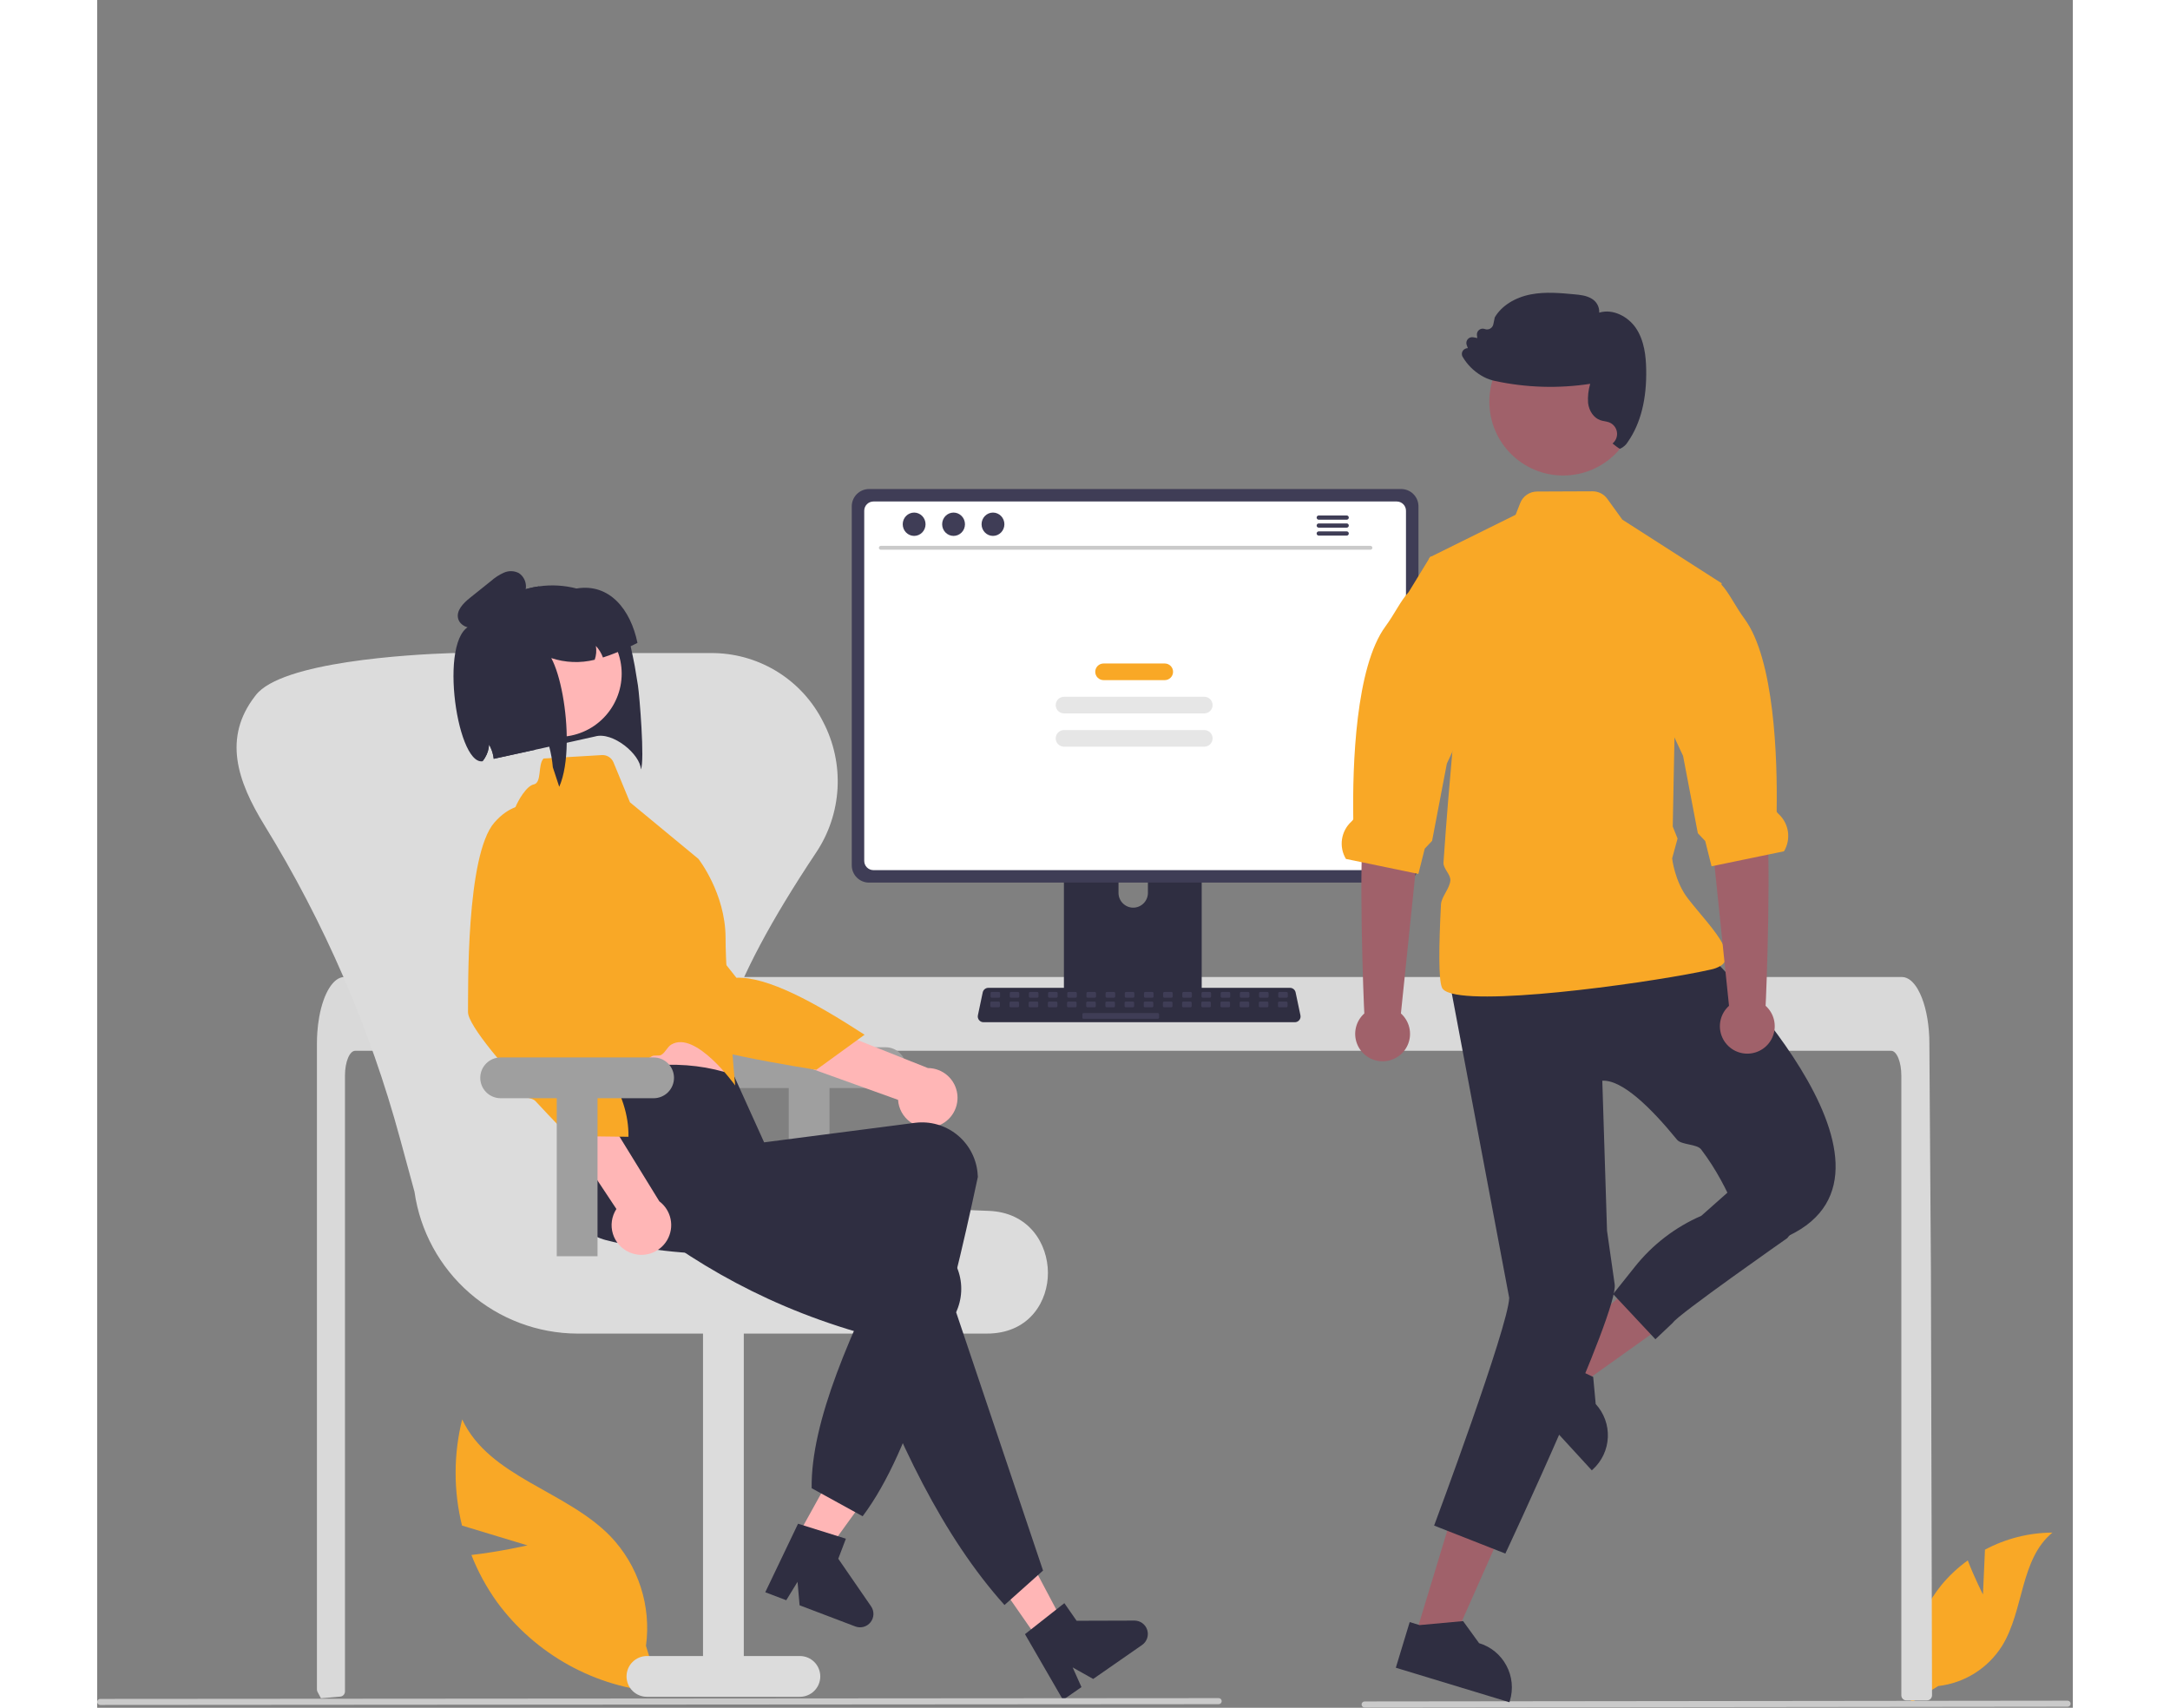 <svg
            id="size"
            width="775px"
            height="610px"
            viewBox="0 0 775 670"
            fill="none"
            xmlns="http://www.w3.org/2000/svg"
          >
            <rect x="0" y="0" width="775" height="670" fill="#808080" stroke="none"/>
            <g id="contact-image 1" clip-path="url(#clip0_2_2)">
              <path
                id="leaf1"
                d="M739.75 625.549L740.531 607.973C748.68 603.617 757.769 601.317 767.009 601.271C754.292 611.667 755.881 631.709 747.26 645.69C744.537 650.03 740.873 653.702 736.539 656.433C732.205 659.164 727.311 660.885 722.221 661.469L711.58 667.984C710.119 659.844 710.441 651.483 712.523 643.479C714.605 635.475 718.398 628.018 723.639 621.62C726.615 618.061 730.028 614.89 733.796 612.183C736.345 618.903 739.75 625.549 739.75 625.549Z"
                fill="#F9A826"
              />
              <path
                id="leaf2"
                d="M168.799 606.289L143.119 598.514C139.751 584.831 139.774 570.532 143.186 556.86C153.761 579.569 183.978 584.769 201.393 602.776C206.781 608.434 210.827 615.232 213.231 622.666C215.636 630.1 216.336 637.98 215.281 645.722L220.902 663.903C208.321 662.995 196.087 659.37 185.043 653.279C173.998 647.187 164.405 638.774 156.925 628.618C152.785 622.879 149.384 616.642 146.803 610.053C157.695 608.818 168.799 606.289 168.799 606.289Z"
                fill="#F9A826"
              />
              <path
                id="Vector_3"
                d="M719.767 665.11C719.763 665.642 719.551 666.152 719.176 666.53C718.991 666.715 718.771 666.861 718.529 666.961C718.287 667.06 718.028 667.111 717.767 667.11H709.727C709.464 667.111 709.203 667.06 708.96 666.96C708.717 666.859 708.496 666.712 708.31 666.526C708.124 666.34 707.977 666.119 707.877 665.876C707.777 665.633 707.726 665.373 707.727 665.11V421.97C707.727 416.61 705.927 412.26 703.717 412.25H101.227C99.007 412.26 97.216 416.61 97.207 421.97V663.62C97.205 664.117 97.019 664.596 96.684 664.963C96.35 665.331 95.891 665.561 95.397 665.61C93.776 665.77 92.156 665.91 90.546 666.04C90.507 666.04 90.466 666.05 90.427 666.05C89.546 666.13 88.666 666.19 87.787 666.26H87.776C87.317 665.43 86.876 664.58 86.427 663.73C86.282 663.441 86.207 663.123 86.207 662.8V409.36C86.207 407.88 86.266 406.39 86.367 404.92C86.509 402.901 86.76 400.892 87.117 398.9C88.806 389.61 92.626 383.32 96.966 383.3H707.967C708.6 383.304 709.226 383.437 709.806 383.69C710.659 384.067 711.43 384.607 712.077 385.28C712.954 386.192 713.704 387.218 714.306 388.33C716.446 392.1 717.977 397.72 718.517 404.26C718.517 404.32 718.526 404.38 718.526 404.44C718.666 406.06 718.737 407.71 718.727 409.36L718.867 430.79L718.957 443.57L719.227 483.67L719.327 497.91L719.767 665.11Z"
                fill="#D9D9D9"
              />
              <path
                id="Vector_4"
                d="M772.941 669.591L497.191 669.898C496.875 669.898 496.574 669.772 496.351 669.549C496.128 669.325 496.003 669.023 496.003 668.708C496.003 668.393 496.128 668.09 496.351 667.867C496.574 667.644 496.875 667.518 497.191 667.517L772.941 667.21C773.256 667.211 773.558 667.336 773.78 667.56C774.003 667.783 774.128 668.085 774.128 668.4C774.128 668.716 774.003 669.018 773.78 669.241C773.558 669.464 773.256 669.59 772.941 669.591Z"
                fill="#CACACA"
              />
              <path
                id="Vector_5"
                d="M430.668 312.261H381.83C381.139 312.262 380.477 312.538 379.989 313.027C379.501 313.516 379.227 314.179 379.228 314.87V392.02H433.277V314.87C433.277 314.527 433.21 314.188 433.078 313.871C432.947 313.555 432.755 313.267 432.513 313.025C432.271 312.783 431.983 312.59 431.667 312.459C431.35 312.328 431.011 312.261 430.668 312.261ZM406.413 356.097C404.886 356.09 403.423 355.48 402.343 354.4C401.263 353.32 400.653 351.857 400.646 350.33V341.431C400.646 339.902 401.254 338.435 402.335 337.354C403.417 336.272 404.884 335.664 406.413 335.664C407.943 335.664 409.41 336.272 410.491 337.354C411.573 338.435 412.18 339.902 412.18 341.431V350.33C412.173 351.857 411.563 353.32 410.483 354.4C409.403 355.48 407.941 356.09 406.413 356.097V356.097Z"
                fill="#2F2E41"
              />
              <path
                id="Vector_6"
                d="M511.54 191.86H302.776C300.982 191.863 299.263 192.577 297.994 193.845C296.726 195.113 296.012 196.832 296.009 198.626V339.501C296.011 341.295 296.725 343.015 297.993 344.284C299.262 345.552 300.982 346.265 302.776 346.267H511.54C513.334 346.265 515.054 345.552 516.322 344.284C517.591 343.015 518.304 341.295 518.306 339.501V198.626C518.303 196.832 517.589 195.113 516.321 193.845C515.053 192.577 513.333 191.863 511.54 191.86V191.86Z"
                fill="#3F3D56"
              />
              <path
                id="screen"
                d="M509.794 196.746H304.516C303.556 196.748 302.636 197.131 301.957 197.811C301.279 198.49 300.898 199.411 300.898 200.372V337.755C300.899 338.714 301.281 339.634 301.959 340.312C302.638 340.99 303.557 341.372 304.516 341.374H509.794C510.753 341.372 511.672 340.99 512.351 340.312C513.029 339.634 513.411 338.714 513.412 337.755V200.372C513.412 199.411 513.031 198.49 512.353 197.811C511.674 197.131 510.754 196.748 509.794 196.746V196.746Z"
                fill="white"
              />
              <path
                id="Vector_7"
                d="M379.06 389.552V396.996C379.061 397.381 379.215 397.751 379.487 398.024C379.76 398.296 380.13 398.45 380.516 398.451H431.989C432.374 398.449 432.744 398.295 433.016 398.022C433.288 397.75 433.442 397.381 433.444 396.996V389.552H379.06Z"
                fill="#3F3D56"
              />
              <path
                id="Vector_8"
                d="M469.813 401.041H347.684C347.349 401.041 347.019 400.966 346.717 400.822C346.416 400.679 346.15 400.469 345.939 400.21C345.728 399.95 345.578 399.647 345.5 399.322C345.421 398.997 345.416 398.658 345.485 398.331L347.38 389.331C347.488 388.828 347.765 388.376 348.165 388.052C348.565 387.727 349.063 387.549 349.578 387.547H467.918C468.433 387.549 468.932 387.727 469.331 388.052C469.731 388.376 470.008 388.828 470.116 389.331L472.011 398.331C472.08 398.658 472.075 398.997 471.996 399.322C471.918 399.647 471.768 399.95 471.557 400.21C471.347 400.469 471.081 400.679 470.779 400.822C470.477 400.966 470.147 401.041 469.813 401.041V401.041Z"
                fill="#2F2E41"
              />
              <path
                id="Vector_9"
                d="M353.719 389.168H350.934C350.664 389.168 350.446 389.386 350.446 389.656V390.937C350.446 391.206 350.664 391.425 350.934 391.425H353.719C353.989 391.425 354.207 391.206 354.207 390.937V389.656C354.207 389.386 353.989 389.168 353.719 389.168Z"
                fill="#3F3D56"
              />
              <path
                id="Vector_10"
                d="M361.242 389.168H358.457C358.187 389.168 357.969 389.386 357.969 389.656V390.937C357.969 391.206 358.187 391.425 358.457 391.425H361.242C361.511 391.425 361.73 391.206 361.73 390.937V389.656C361.73 389.386 361.511 389.168 361.242 389.168Z"
                fill="#3F3D56"
              />
              <path
                id="Vector_11"
                d="M368.765 389.168H365.98C365.71 389.168 365.491 389.386 365.491 389.656V390.937C365.491 391.206 365.71 391.425 365.98 391.425H368.765C369.034 391.425 369.253 391.206 369.253 390.937V389.656C369.253 389.386 369.034 389.168 368.765 389.168Z"
                fill="#3F3D56"
              />
              <path
                id="Vector_12"
                d="M376.288 389.168H373.503C373.233 389.168 373.014 389.386 373.014 389.656V390.937C373.014 391.206 373.233 391.425 373.503 391.425H376.288C376.557 391.425 376.776 391.206 376.776 390.937V389.656C376.776 389.386 376.557 389.168 376.288 389.168Z"
                fill="#3F3D56"
              />
              <path
                id="Vector_13"
                d="M383.811 389.168H381.025C380.756 389.168 380.537 389.386 380.537 389.656V390.937C380.537 391.206 380.756 391.425 381.025 391.425H383.811C384.08 391.425 384.299 391.206 384.299 390.937V389.656C384.299 389.386 384.08 389.168 383.811 389.168Z"
                fill="#3F3D56"
              />
              <path
                id="Vector_14"
                d="M391.333 389.168H388.548C388.279 389.168 388.06 389.386 388.06 389.656V390.937C388.06 391.206 388.279 391.425 388.548 391.425H391.333C391.603 391.425 391.822 391.206 391.822 390.937V389.656C391.822 389.386 391.603 389.168 391.333 389.168Z"
                fill="#3F3D56"
              />
              <path
                id="Vector_15"
                d="M398.856 389.168H396.071C395.802 389.168 395.583 389.386 395.583 389.656V390.937C395.583 391.206 395.802 391.425 396.071 391.425H398.856C399.126 391.425 399.345 391.206 399.345 390.937V389.656C399.345 389.386 399.126 389.168 398.856 389.168Z"
                fill="#3F3D56"
              />
              <path
                id="Vector_16"
                d="M406.379 389.168H403.594C403.325 389.168 403.106 389.386 403.106 389.656V390.937C403.106 391.206 403.325 391.425 403.594 391.425H406.379C406.649 391.425 406.867 391.206 406.867 390.937V389.656C406.867 389.386 406.649 389.168 406.379 389.168Z"
                fill="#3F3D56"
              />
              <path
                id="Vector_17"
                d="M413.902 389.168H411.117C410.847 389.168 410.629 389.386 410.629 389.656V390.937C410.629 391.206 410.847 391.425 411.117 391.425H413.902C414.172 391.425 414.39 391.206 414.39 390.937V389.656C414.39 389.386 414.172 389.168 413.902 389.168Z"
                fill="#3F3D56"
              />
              <path
                id="Vector_18"
                d="M421.425 389.168H418.64C418.37 389.168 418.152 389.386 418.152 389.656V390.937C418.152 391.206 418.37 391.425 418.64 391.425H421.425C421.695 391.425 421.913 391.206 421.913 390.937V389.656C421.913 389.386 421.695 389.168 421.425 389.168Z"
                fill="#3F3D56"
              />
              <path
                id="Vector_19"
                d="M428.948 389.168H426.163C425.893 389.168 425.675 389.386 425.675 389.656V390.937C425.675 391.206 425.893 391.425 426.163 391.425H428.948C429.218 391.425 429.436 391.206 429.436 390.937V389.656C429.436 389.386 429.218 389.168 428.948 389.168Z"
                fill="#3F3D56"
              />
              <path
                id="Vector_20"
                d="M436.471 389.168H433.686C433.416 389.168 433.198 389.386 433.198 389.656V390.937C433.198 391.206 433.416 391.425 433.686 391.425H436.471C436.74 391.425 436.959 391.206 436.959 390.937V389.656C436.959 389.386 436.74 389.168 436.471 389.168Z"
                fill="#3F3D56"
              />
              <path
                id="Vector_21"
                d="M443.994 389.168H441.209C440.939 389.168 440.721 389.386 440.721 389.656V390.937C440.721 391.206 440.939 391.425 441.209 391.425H443.994C444.263 391.425 444.482 391.206 444.482 390.937V389.656C444.482 389.386 444.263 389.168 443.994 389.168Z"
                fill="#3F3D56"
              />
              <path
                id="Vector_22"
                d="M451.517 389.168H448.732C448.462 389.168 448.243 389.386 448.243 389.656V390.937C448.243 391.206 448.462 391.425 448.732 391.425H451.517C451.786 391.425 452.005 391.206 452.005 390.937V389.656C452.005 389.386 451.786 389.168 451.517 389.168Z"
                fill="#3F3D56"
              />
              <path
                id="Vector_23"
                d="M459.04 389.168H456.255C455.985 389.168 455.766 389.386 455.766 389.656V390.937C455.766 391.206 455.985 391.425 456.255 391.425H459.04C459.309 391.425 459.528 391.206 459.528 390.937V389.656C459.528 389.386 459.309 389.168 459.04 389.168Z"
                fill="#3F3D56"
              />
              <path
                id="Vector_24"
                d="M466.562 389.168H463.777C463.508 389.168 463.289 389.386 463.289 389.656V390.937C463.289 391.206 463.508 391.425 463.777 391.425H466.562C466.832 391.425 467.051 391.206 467.051 390.937V389.656C467.051 389.386 466.832 389.168 466.562 389.168Z"
                fill="#3F3D56"
              />
              <path
                id="Vector_25"
                d="M353.63 392.929H350.845C350.575 392.929 350.357 393.148 350.357 393.418V394.698C350.357 394.968 350.575 395.186 350.845 395.186H353.63C353.9 395.186 354.118 394.968 354.118 394.698V393.418C354.118 393.148 353.9 392.929 353.63 392.929Z"
                fill="#3F3D56"
              />
              <path
                id="Vector_26"
                d="M361.153 392.929H358.368C358.098 392.929 357.88 393.148 357.88 393.418V394.698C357.88 394.968 358.098 395.186 358.368 395.186H361.153C361.423 395.186 361.641 394.968 361.641 394.698V393.418C361.641 393.148 361.423 392.929 361.153 392.929Z"
                fill="#3F3D56"
              />
              <path
                id="Vector_27"
                d="M368.676 392.929H365.891C365.621 392.929 365.403 393.148 365.403 393.418V394.698C365.403 394.968 365.621 395.186 365.891 395.186H368.676C368.945 395.186 369.164 394.968 369.164 394.698V393.418C369.164 393.148 368.945 392.929 368.676 392.929Z"
                fill="#3F3D56"
              />
              <path
                id="Vector_28"
                d="M376.199 392.929H373.414C373.144 392.929 372.925 393.148 372.925 393.418V394.698C372.925 394.968 373.144 395.186 373.414 395.186H376.199C376.468 395.186 376.687 394.968 376.687 394.698V393.418C376.687 393.148 376.468 392.929 376.199 392.929Z"
                fill="#3F3D56"
              />
              <path
                id="Vector_29"
                d="M383.722 392.929H380.937C380.667 392.929 380.448 393.148 380.448 393.418V394.698C380.448 394.968 380.667 395.186 380.937 395.186H383.722C383.991 395.186 384.21 394.968 384.21 394.698V393.418C384.21 393.148 383.991 392.929 383.722 392.929Z"
                fill="#3F3D56"
              />
              <path
                id="Vector_30"
                d="M391.245 392.929H388.459C388.19 392.929 387.971 393.148 387.971 393.418V394.698C387.971 394.968 388.19 395.186 388.459 395.186H391.245C391.514 395.186 391.733 394.968 391.733 394.698V393.418C391.733 393.148 391.514 392.929 391.245 392.929Z"
                fill="#3F3D56"
              />
              <path
                id="Vector_31"
                d="M398.767 392.929H395.982C395.713 392.929 395.494 393.148 395.494 393.418V394.698C395.494 394.968 395.713 395.186 395.982 395.186H398.767C399.037 395.186 399.256 394.968 399.256 394.698V393.418C399.256 393.148 399.037 392.929 398.767 392.929Z"
                fill="#3F3D56"
              />
              <path
                id="Vector_32"
                d="M406.29 392.929H403.505C403.236 392.929 403.017 393.148 403.017 393.418V394.698C403.017 394.968 403.236 395.186 403.505 395.186H406.29C406.56 395.186 406.779 394.968 406.779 394.698V393.418C406.779 393.148 406.56 392.929 406.29 392.929Z"
                fill="#3F3D56"
              />
              <path
                id="Vector_33"
                d="M413.813 392.929H411.028C410.759 392.929 410.54 393.148 410.54 393.418V394.698C410.54 394.968 410.759 395.186 411.028 395.186H413.813C414.083 395.186 414.301 394.968 414.301 394.698V393.418C414.301 393.148 414.083 392.929 413.813 392.929Z"
                fill="#3F3D56"
              />
              <path
                id="Vector_34"
                d="M421.336 392.929H418.551C418.281 392.929 418.063 393.148 418.063 393.418V394.698C418.063 394.968 418.281 395.186 418.551 395.186H421.336C421.606 395.186 421.824 394.968 421.824 394.698V393.418C421.824 393.148 421.606 392.929 421.336 392.929Z"
                fill="#3F3D56"
              />
              <path
                id="Vector_35"
                d="M428.859 392.929H426.074C425.804 392.929 425.586 393.148 425.586 393.418V394.698C425.586 394.968 425.804 395.186 426.074 395.186H428.859C429.129 395.186 429.347 394.968 429.347 394.698V393.418C429.347 393.148 429.129 392.929 428.859 392.929Z"
                fill="#3F3D56"
              />
              <path
                id="Vector_36"
                d="M436.382 392.929H433.597C433.327 392.929 433.109 393.148 433.109 393.418V394.698C433.109 394.968 433.327 395.186 433.597 395.186H436.382C436.652 395.186 436.87 394.968 436.87 394.698V393.418C436.87 393.148 436.652 392.929 436.382 392.929Z"
                fill="#3F3D56"
              />
              <path
                id="Vector_37"
                d="M443.905 392.929H441.12C440.85 392.929 440.632 393.148 440.632 393.418V394.698C440.632 394.968 440.85 395.186 441.12 395.186H443.905C444.174 395.186 444.393 394.968 444.393 394.698V393.418C444.393 393.148 444.174 392.929 443.905 392.929Z"
                fill="#3F3D56"
              />
              <path
                id="Vector_38"
                d="M451.428 392.929H448.643C448.373 392.929 448.155 393.148 448.155 393.418V394.698C448.155 394.968 448.373 395.186 448.643 395.186H451.428C451.697 395.186 451.916 394.968 451.916 394.698V393.418C451.916 393.148 451.697 392.929 451.428 392.929Z"
                fill="#3F3D56"
              />
              <path
                id="Vector_39"
                d="M458.951 392.929H456.166C455.896 392.929 455.677 393.148 455.677 393.418V394.698C455.677 394.968 455.896 395.186 456.166 395.186H458.951C459.22 395.186 459.439 394.968 459.439 394.698V393.418C459.439 393.148 459.22 392.929 458.951 392.929Z"
                fill="#3F3D56"
              />
              <path
                id="Vector_40"
                d="M466.474 392.929H463.689C463.419 392.929 463.2 393.148 463.2 393.418V394.698C463.2 394.968 463.419 395.186 463.689 395.186H466.474C466.743 395.186 466.962 394.968 466.962 394.698V393.418C466.962 393.148 466.743 392.929 466.474 392.929Z"
                fill="#3F3D56"
              />
              <path
                id="Vector_41"
                d="M416.07 397.443H386.955C386.685 397.443 386.467 397.662 386.467 397.931V399.212C386.467 399.481 386.685 399.7 386.955 399.7H416.07C416.34 399.7 416.558 399.481 416.558 399.212V397.931C416.558 397.662 416.34 397.443 416.07 397.443Z"
                fill="#3F3D56"
              />
              <path
                id="Vector_42"
                d="M499.478 215.675H307.401C307.201 215.671 307.011 215.589 306.871 215.446C306.731 215.303 306.653 215.111 306.653 214.912C306.653 214.712 306.731 214.52 306.871 214.377C307.011 214.234 307.201 214.152 307.401 214.148H499.478C499.678 214.152 499.868 214.234 500.008 214.377C500.148 214.52 500.226 214.712 500.226 214.912C500.226 215.111 500.148 215.303 500.008 215.446C499.868 215.589 499.678 215.671 499.478 215.675V215.675Z"
                fill="#CACACA"
              />
              <path
                id="Vector_43"
                d="M320.476 210.248C322.948 210.248 324.952 208.199 324.952 205.672C324.952 203.144 322.948 201.095 320.476 201.095C318.004 201.095 315.999 203.144 315.999 205.672C315.999 208.199 318.004 210.248 320.476 210.248Z"
                fill="#3F3D56"
              />
              <path
                id="Vector_44"
                d="M335.94 210.248C338.412 210.248 340.416 208.199 340.416 205.672C340.416 203.144 338.412 201.095 335.94 201.095C333.468 201.095 331.464 203.144 331.464 205.672C331.464 208.199 333.468 210.248 335.94 210.248Z"
                fill="#3F3D56"
              />
              <path
                id="Vector_45"
                d="M351.404 210.248C353.876 210.248 355.881 208.199 355.881 205.672C355.881 203.144 353.876 201.095 351.404 201.095C348.932 201.095 346.928 203.144 346.928 205.672C346.928 208.199 348.932 210.248 351.404 210.248Z"
                fill="#3F3D56"
              />
              <path
                id="Vector_46"
                d="M490.168 202.23H479.183C478.965 202.234 478.758 202.323 478.605 202.479C478.453 202.634 478.367 202.844 478.367 203.061C478.367 203.279 478.453 203.488 478.605 203.644C478.758 203.799 478.965 203.889 479.183 203.893H490.168C490.385 203.889 490.593 203.799 490.745 203.644C490.898 203.488 490.983 203.279 490.983 203.061C490.983 202.844 490.898 202.634 490.745 202.479C490.593 202.323 490.385 202.234 490.168 202.23V202.23Z"
                fill="#3F3D56"
              />
              <path
                id="Vector_47"
                d="M490.168 205.352H479.183C478.965 205.356 478.758 205.446 478.605 205.601C478.453 205.757 478.367 205.966 478.367 206.183C478.367 206.401 478.453 206.61 478.605 206.766C478.758 206.921 478.965 207.011 479.183 207.015H490.168C490.385 207.011 490.593 206.921 490.745 206.766C490.898 206.61 490.983 206.401 490.983 206.183C490.983 205.966 490.898 205.757 490.745 205.601C490.593 205.446 490.385 205.356 490.168 205.352V205.352Z"
                fill="#3F3D56"
              />
              <path
                id="Vector_48"
                d="M490.168 208.47H479.183C478.965 208.474 478.758 208.564 478.605 208.719C478.453 208.875 478.367 209.084 478.367 209.301C478.367 209.519 478.453 209.728 478.605 209.884C478.758 210.039 478.965 210.129 479.183 210.133H490.168C490.385 210.129 490.593 210.039 490.745 209.884C490.898 209.728 490.983 209.519 490.983 209.301C490.983 209.084 490.898 208.875 490.745 208.719C490.593 208.564 490.385 208.474 490.168 208.47V208.47Z"
                fill="#3F3D56"
              />
              <path
                id="color"
                d="M418.783 260.3H394.782C392.979 260.3 391.518 261.761 391.518 263.564V263.564C391.518 265.367 392.979 266.828 394.782 266.828H418.783C420.586 266.828 422.047 265.367 422.047 263.564V263.564C422.047 261.761 420.586 260.3 418.783 260.3Z"
                fill="#F9A826"
              />
              <path
                id="color2"
                d="M434.288 273.356H379.277C377.474 273.356 376.013 274.818 376.013 276.621V276.621C376.013 278.423 377.474 279.885 379.277 279.885H434.288C436.091 279.885 437.552 278.423 437.552 276.621V276.621C437.552 274.818 436.091 273.356 434.288 273.356Z"
                fill="#E6E6E6"
              />
              <path
                id="Vector_49"
                d="M434.288 286.413H379.277C377.474 286.413 376.013 287.874 376.013 289.677C376.013 291.48 377.474 292.941 379.277 292.941H434.288C436.091 292.941 437.552 291.48 437.552 289.677C437.552 287.874 436.091 286.413 434.288 286.413Z"
                fill="#E6E6E6"
              />
              <path
                id="Vector_50"
                d="M309.277 410.86H249.277C247.155 410.86 245.12 411.703 243.62 413.203C242.119 414.703 241.277 416.738 241.277 418.86C241.277 420.982 242.119 423.017 243.62 424.517C245.12 426.017 247.155 426.86 249.277 426.86H271.277V488.86H287.277V426.86H309.277C311.398 426.86 313.433 426.017 314.933 424.517C316.434 423.017 317.277 420.982 317.277 418.86C317.277 416.738 316.434 414.703 314.933 413.203C313.433 411.703 311.398 410.86 309.277 410.86Z"
                fill="#9F9F9F"
              />
              <path
                id="Vector_51"
                d="M348.878 523.197H188.395C172.837 523.14 157.818 517.488 146.083 507.273C134.348 497.058 126.679 482.963 124.478 467.561L118.797 446.665C107.04 403.365 89.13 361.976 65.616 323.762C54.869 306.309 49.337 289.414 61.901 273.147C62.008 273.009 62.114 272.872 62.217 272.737C72.294 259.621 122.451 256.782 138.802 256.23C139.448 256.208 140.097 256.197 140.748 256.197H240.567C241.218 256.197 241.866 256.208 242.511 256.23C251.326 256.487 259.906 259.125 267.343 263.865C274.779 268.604 280.793 275.269 284.748 283.151C288.967 291.198 290.93 300.237 290.427 309.309C289.924 318.382 286.975 327.149 281.892 334.68C246.828 387.351 236.093 420.378 247.084 441.765C257.715 462.453 290.304 473.03 349.642 475.05C365.589 475.593 372.907 488.01 372.958 499.317C373.008 510.332 365.972 522.493 350.405 523.165C349.9 523.186 349.39 523.197 348.878 523.197Z"
                fill="#DCDCDC"
              />
              <path
                id="Vector_52"
                d="M215.657 665.697H275.657C277.779 665.697 279.814 664.854 281.314 663.354C282.814 661.853 283.657 659.819 283.657 657.697C283.657 655.575 282.814 653.54 281.314 652.04C279.814 650.54 277.779 649.697 275.657 649.697H253.657V514.697H237.657V649.697H215.657C213.535 649.697 211.501 650.54 210 652.04C208.5 653.54 207.657 655.575 207.657 657.697C207.657 659.819 208.5 661.853 210 663.354C211.501 664.854 213.535 665.697 215.657 665.697Z"
                fill="#DCDCDC"
              />
              <path
                id="Vector_53"
                d="M210.865 261.208L212.123 268.851C212.718 272.557 214.873 298.737 213.277 301.86C213.136 296.028 202.277 286.86 195.24 288.953L184.198 291.407L177.345 292.932L171.766 294.155L155.557 297.696C155.529 297.508 155.509 297.308 155.48 297.12C155.442 296.883 155.404 296.645 155.356 296.41C155.054 294.89 154.503 293.43 153.726 292.089C153.644 293.885 153.114 295.633 152.184 297.172C152.158 297.212 152.136 297.254 152.118 297.297C151.83 297.763 151.512 298.21 151.167 298.635C151.151 298.646 151.136 298.66 151.124 298.675C151.124 298.675 147.793 245.585 148.142 245.095C148.397 244.746 148.655 244.408 148.924 244.077C149.191 243.737 149.45 243.408 149.729 243.076C149.765 243.044 149.795 243.007 149.819 242.965C150.6 242.041 151.428 241.156 152.298 240.315C152.554 240.068 152.819 239.82 153.085 239.572C157.14 235.82 161.985 233.025 167.263 231.393C167.859 231.21 168.478 231.043 169.107 230.873C169.728 230.716 170.36 230.566 170.997 230.435L171.213 230.391C171.516 230.329 171.832 230.275 172.138 230.222C172.522 230.154 172.908 230.095 173.286 230.049C178.197 229.341 183.2 229.623 188.001 230.876C188.01 230.874 188.012 230.884 188.022 230.882C192.03 231.929 195.839 233.625 199.298 235.903C205.281 239.854 207.61 246.298 209.264 253.533C209.844 256.017 210.332 258.602 210.865 261.208Z"
                fill="#2F2E41"
              />
              <path
                id="Vector_54"
                d="M269.963 611.271L280.299 616.886L307.661 579.054L292.405 570.768L269.963 611.271Z"
                fill="#FFB6B6"
              />
              <path
                id="Vector_55"
                d="M274.938 597.791L293.702 603.667L290.716 611.527L303.583 630.202C304.218 631.124 304.542 632.226 304.508 633.345C304.473 634.465 304.082 635.544 303.39 636.425C302.699 637.307 301.744 637.944 300.665 638.244C299.585 638.544 298.439 638.491 297.392 638.093L275.548 629.794L274.737 620.588L270.312 627.805L262.077 624.676L274.938 597.791Z"
                fill="#2F2E41"
              />
              <path
                id="Vector_56"
                d="M328.51 442.06C326.86 442.462 325.142 442.497 323.477 442.163C321.812 441.829 320.241 441.134 318.874 440.127C317.507 439.12 316.377 437.826 315.564 436.335C314.752 434.844 314.276 433.193 314.17 431.498L226.008 399.782L242.188 385.702L325.866 419.019C328.724 419.03 331.48 420.09 333.61 421.997C335.739 423.903 337.096 426.525 337.422 429.365C337.748 432.206 337.02 435.066 335.378 437.406C333.735 439.746 331.291 441.402 328.51 442.06V442.06Z"
                fill="#FFB6B6"
              />
              <path
                id="Vector_57"
                d="M201.38 321.209C201.38 321.209 186.532 321.537 185.211 338.488C183.891 355.44 216.29 397.37 221.31 404.285C226.33 411.199 282.087 419.71 282.087 419.71L301.041 405.95C281.125 393.045 262.949 383.15 250.751 383.595L201.38 321.209Z"
                fill="#F9A826"
              />
              <path
                id="Vector_58"
                d="M183.169 396.007L186.787 411.553C186.787 411.553 186.823 425.888 189.362 428.531C191.883 431.162 247.317 425.88 247.317 425.88C247.317 425.88 241.44 402.78 241.518 385.301L183.169 396.007Z"
                fill="#FFB6B6"
              />
              <path
                id="Vector_59"
                d="M300.277 594.86L280.277 583.86C279.896 557.835 295.55 522.617 314.116 485.728C272.593 492.869 233.42 495.157 199.537 486.518C193.974 485.049 189.213 481.45 186.282 476.499C183.352 471.549 182.486 465.643 183.874 460.06C184.006 459.512 184.158 458.969 184.332 458.433C188.387 446.06 179.294 438.305 187.657 424.697C209.654 417.185 230.549 415.063 249.657 421.697L261.63 448.168L320.972 440.489C323.839 440.146 326.746 440.374 329.524 441.16C332.303 441.946 334.898 443.274 337.161 445.067C339.424 446.861 341.31 449.084 342.709 451.61C344.109 454.136 344.995 456.913 345.316 459.783C345.396 460.427 345.448 461.074 345.472 461.723C333.473 517.976 320.018 568.592 300.277 594.86Z"
                fill="#2F2E41"
              />
              <path
                id="Vector_60"
                d="M185.917 288.58C199.339 285.833 207.993 272.727 205.246 259.305C202.5 245.884 189.394 237.23 175.972 239.976C162.551 242.723 153.897 255.829 156.643 269.251C159.39 282.672 172.496 291.326 185.917 288.58Z"
                fill="#FFB6B6"
              />
              <path
                id="Vector_61"
                d="M175.114 297.584L197.975 296.234C198.939 296.177 199.897 296.423 200.715 296.936C201.533 297.449 202.17 298.205 202.539 299.097L208.999 314.759L235.849 336.951C235.849 336.951 246.48 350.479 246.505 367.95C246.53 385.421 250.277 425.86 250.277 425.86C250.277 425.86 234.762 404.021 225.185 409.83C223.556 410.818 222.983 412.839 221.277 413.86C220.425 414.369 218.459 413.874 217.599 414.385C204.403 422.218 190.641 429.871 189.355 428.529C186.831 425.894 183.768 412.432 183.768 412.432L162.842 335.544C161.707 331.499 161.482 327.253 162.182 323.11C162.882 318.967 164.49 315.031 166.891 311.583C168.353 309.524 169.885 307.993 171.308 307.74C174.504 307.059 172.804 299.896 175.114 297.584Z"
                fill="#F9A826"
              />
              <path
                id="Vector_62"
                d="M369.583 643.84L379.233 637.131L357.372 595.887L343.13 605.789L369.583 643.84Z"
                fill="#FFB6B6"
              />
              <path
                id="Vector_63"
                d="M371.042 616.166L355.918 629.684C331.87 602.889 313.691 565.309 298.285 522.632C257.919 510.809 227.478 491.743 200.903 469.105C191.887 461.477 185.129 451.677 192.818 442.384C193.177 441.95 193.553 441.529 193.944 441.124C203.022 431.794 226.045 433.572 239.529 425.024L269.65 457.22L267.755 465.852L324.333 485.017C327.055 485.971 329.561 487.455 331.707 489.382C333.853 491.31 335.596 493.643 336.836 496.248C338.076 498.852 338.788 501.677 338.931 504.558C339.073 507.439 338.644 510.32 337.668 513.034C337.456 513.648 337.218 514.251 336.955 514.845L371.042 616.166Z"
                fill="#2F2E41"
              />
              <path
                id="Vector_64"
                d="M363.957 641.12L379.404 628.955L384.204 635.86L406.882 635.791C408.002 635.787 409.094 636.142 409.998 636.803C410.903 637.464 411.572 638.397 411.909 639.465C412.245 640.533 412.232 641.681 411.87 642.741C411.508 643.801 410.816 644.718 409.897 645.357L390.71 658.694L382.655 654.163L386.111 661.891L378.877 666.92L363.957 641.12Z"
                fill="#2F2E41"
              />
              <path
                id="Vector_65"
                d="M208.872 491.353C207.309 490.689 205.911 489.691 204.775 488.429C203.64 487.167 202.795 485.671 202.3 484.046C201.805 482.422 201.672 480.709 201.911 479.028C202.15 477.347 202.754 475.739 203.682 474.316L151.928 396.215L173.314 394.589L220.516 471.296C222.802 473.012 224.379 475.508 224.948 478.31C225.517 481.111 225.038 484.024 223.603 486.496C222.168 488.968 219.875 490.828 217.16 491.723C214.445 492.619 211.496 492.487 208.872 491.353Z"
                fill="#FFB6B6"
              />
              <path
                id="Vector_66"
                d="M179.115 318.491C179.115 318.491 167.012 309.883 155.826 322.689C144.641 335.495 145.575 388.475 145.47 397.019C145.437 399.695 149.3 405.468 154.623 412.136C157.012 415.129 159.696 418.304 162.454 421.459C164.049 423.285 162.674 427.085 164.277 428.86C165.87 430.625 170.441 430.365 171.956 432.003C179.15 439.778 184.995 445.697 184.995 445.697L208.415 445.985C208.679 428.575 196.757 413.034 181.439 398.014L179.115 318.491Z"
                fill="#F9A826"
              />
              <path
                id="Vector_67"
                d="M211.947 252.229C211.03 252.682 210.139 253.119 209.264 253.533C205.754 255.258 202.127 256.734 198.409 257.949C197.79 256.266 196.847 254.722 195.632 253.403C195.943 255.224 195.784 257.094 195.171 258.836C189.544 260.23 183.637 260.001 178.134 258.178C181.732 264.842 184.392 278.884 184.198 291.407C184.114 298.028 183.217 304.224 181.26 308.676L178.745 301.025C178.512 298.292 178.044 295.584 177.345 292.932C175.658 285.489 174.084 290.465 171.766 294.155L155.557 297.696C155.529 297.508 155.509 297.308 155.48 297.12C155.442 296.883 155.404 296.645 155.356 296.41C155.054 294.89 154.503 293.43 153.726 292.089C153.644 293.886 153.114 295.633 152.184 297.172C152.158 297.212 152.136 297.254 152.118 297.297C151.83 297.763 151.512 298.21 151.167 298.635C151.151 298.646 151.136 298.66 151.124 298.675C140.659 300.075 133.323 246.109 148.144 245.105C148.575 245.075 148.657 244.418 148.924 244.077C149.191 243.737 149.45 243.408 149.729 243.076C149.765 243.044 149.795 243.007 149.819 242.965C150.611 242.048 151.431 241.166 152.298 240.315C152.554 240.068 152.82 239.82 153.085 239.572C157.153 235.838 161.995 233.049 167.265 231.403C167.861 231.22 168.478 231.043 169.107 230.873C169.728 230.716 170.36 230.566 170.997 230.435L171.213 230.391C171.516 230.329 171.832 230.275 172.138 230.223C172.522 230.154 172.908 230.096 173.286 230.049C174.707 230.765 175.922 231.829 176.818 233.143L187.174 231.025C187.448 230.968 187.724 230.922 188.003 230.886L188.022 230.882C200.951 228.716 209.263 239.11 211.947 252.229Z"
                fill="#2F2E41"
              />
              <path
                id="Vector_68"
                d="M155.508 242.688C153.291 244.288 150.958 245.937 148.252 246.333C145.547 246.73 142.379 245.422 141.63 242.792C140.715 239.576 143.619 236.648 146.229 234.558L154.505 227.931C156.02 226.587 157.731 225.481 159.579 224.651C160.507 224.242 161.515 224.048 162.528 224.082C163.541 224.115 164.534 224.377 165.433 224.846C166.322 225.447 167.043 226.265 167.527 227.223C168.011 228.181 168.241 229.247 168.196 230.32C168.078 232.469 167.369 234.544 166.146 236.316C164.61 238.71 162.605 240.769 160.252 242.369C157.899 243.968 155.247 245.075 152.455 245.622"
                fill="#2F2E41"
              />
              <path
                id="Vector_69"
                d="M218.277 414.86H158.277C156.155 414.86 154.12 415.703 152.62 417.203C151.119 418.703 150.277 420.738 150.277 422.86C150.277 424.982 151.119 427.017 152.62 428.517C154.12 430.017 156.155 430.86 158.277 430.86H180.277V492.86H196.277V430.86H218.277C220.398 430.86 222.433 430.017 223.933 428.517C225.434 427.017 226.277 424.982 226.277 422.86C226.277 420.738 225.434 418.703 223.933 417.203C222.433 415.703 220.398 414.86 218.277 414.86Z"
                fill="#9F9F9F"
              />
              <path
                id="Vector_70"
                d="M439.941 668.591L1.191 668.898C0.875 668.898 0.574 668.772 0.351 668.549C0.128 668.325 0.003 668.023 0.003 667.708C0.003 667.393 0.128 667.09 0.351 666.867C0.574 666.644 0.875 666.518 1.191 666.517L439.941 666.21C440.256 666.211 440.558 666.336 440.78 666.56C441.003 666.783 441.128 667.085 441.128 667.4C441.128 667.716 441.003 668.018 440.78 668.241C440.558 668.464 440.256 668.59 439.941 668.591Z"
                fill="#CACACA"
              />
              <path
                id="Vector_71"
                d="M567.621 535.776L577.388 546.42L623.092 513.812L608.676 498.102L567.621 535.776Z"
                fill="#A0616A"
              />
              <path
                id="Vector_72"
                d="M587.837 550.84V550.83L586.846 540.2L586.397 539.99L583.767 538.74L571.357 532.87L571.096 532.59L568.607 529.87L554.817 542.53L573.497 562.89L586.307 576.85L586.737 576.45C588.492 574.842 589.913 572.903 590.919 570.745C591.924 568.587 592.494 566.252 592.596 563.873C592.699 561.494 592.331 559.119 591.514 556.883C590.697 554.646 589.448 552.593 587.837 550.84H587.837Z"
                fill="#2F2E41"
              />
              <path
                id="Vector_73"
                d="M517.018 641.96L530.84 646.159L553.614 594.841L533.213 588.644L517.018 641.96Z"
                fill="#A0616A"
              />
              <path
                id="Vector_74"
                d="M552.807 653.45C551.692 651.346 550.171 649.484 548.33 647.973C546.49 646.462 544.368 645.333 542.087 644.65L535.817 636L535.327 636.04L518.757 637.56L518.387 637.45L514.867 636.38L509.427 654.29L553.997 667.83L554.167 667.26C554.862 664.982 555.1 662.589 554.866 660.219C554.633 657.849 553.933 655.548 552.807 653.45V653.45Z"
                fill="#2F2E41"
              />
              <path
                id="Path 17"
                d="M630.997 373.267C630.997 373.267 719.249 458.475 663.458 484.85H646.214C646.214 484.85 641.032 466.439 629.168 450.914C627.539 448.782 621.436 449.215 619.741 447.137C609.392 434.45 598.172 423.554 590.423 423.987L592.277 482.86L595.277 503.86C596.852 514.716 552.394 609.503 552.394 609.503L524.451 598.521C524.451 598.521 553.564 520.45 553.905 509.194L530.575 385.44L630.997 373.267Z"
                fill="#2F2E41"
              />
              <path
                id="Vector_75"
                d="M638.357 377.47C637.907 378.112 637.319 378.645 636.637 379.03C635.512 379.666 634.293 380.118 633.027 380.37C613.157 384.88 548.247 394.23 531.397 389.77C529.327 389.23 527.977 388.47 527.537 387.47C526.127 384.31 526.307 370.96 527.137 354.84C527.287 351.82 530.617 348.55 530.817 345.39C530.957 343.02 527.967 340.79 528.127 338.38C529.227 322.08 530.647 305.47 531.597 294.97C532.197 288.22 532.607 284 532.607 284L522.357 219.37L522.837 218.58L523.377 218.31L556.427 201.95L558.227 197.35C558.748 196.026 559.655 194.888 560.83 194.084C562.004 193.28 563.393 192.847 564.817 192.84L586.587 192.75C587.716 192.744 588.831 193.007 589.838 193.519C590.845 194.03 591.715 194.774 592.377 195.69L598.277 203.86L637.277 228.86L637.127 229.32L618.827 285.01L618.737 289.35V289.36L618.057 324.26L619.947 328.99L617.817 336.75C617.817 336.75 618.797 345.82 624.047 352.56C628.807 358.68 634.867 365.06 637.607 370.24V370.25C639.127 373.11 639.637 375.59 638.357 377.47Z"
                fill="#F9A826"
              />
              <path
                id="Path 18"
                d="M667.695 479.788L662.978 485.748C662.978 485.748 619.595 516.1 618.105 518.936L611.249 525.424L594.659 507.691L603.286 496.878C610.19 488.224 619.11 481.395 629.266 476.988V476.988L642.487 465.258L667.695 479.788Z"
                fill="#2F2E41"
              />
              <path
                id="Vector_76"
                d="M640.129 394.601L632.229 318.13L630.143 286.658L652.256 282.659C652.256 282.659 651.38 305.163 654.277 317.86C657.135 330.389 654.656 392.922 654.479 394.594C656.103 396.046 657.248 397.957 657.762 400.074C658.276 402.191 658.136 404.414 657.359 406.449C656.582 408.485 655.206 410.236 653.412 411.472C651.618 412.708 649.491 413.371 647.313 413.372C645.134 413.373 643.007 412.712 641.212 411.478C639.417 410.244 638.039 408.493 637.26 406.459C636.481 404.424 636.339 402.201 636.851 400.084C637.363 397.966 638.506 396.054 640.129 394.601V394.601Z"
                fill="#A0616A"
              />
              <path
                id="Vector_77"
                d="M661.699 333.977L633.277 339.86L630.791 329.952L627.894 326.879L622.105 296.555L613.8 278.792L615.959 218.049L637.053 229.236L637.079 229.256C640.305 232.758 642.528 237.77 646.226 242.8C657.876 258.649 659.168 297.16 658.815 318.254C658.809 318.6 659.158 318.966 659.576 319.35C661.559 321.171 662.854 323.621 663.241 326.286C663.627 328.951 663.083 331.667 661.699 333.977V333.977Z"
                fill="#F9A826"
              />
              <path
                id="Vector_78"
                d="M511.424 397.601L519.324 321.13L521.41 289.658L499.297 285.659C499.297 285.659 500.173 308.163 497.277 320.86C494.418 333.389 496.897 395.922 497.074 397.594C495.45 399.046 494.305 400.957 493.791 403.074C493.277 405.191 493.417 407.414 494.194 409.449C494.971 411.485 496.347 413.236 498.141 414.472C499.935 415.708 502.062 416.371 504.24 416.372C506.419 416.373 508.546 415.712 510.341 414.478C512.136 413.244 513.514 411.493 514.293 409.459C515.072 407.424 515.214 405.201 514.702 403.084C514.19 400.966 513.047 399.054 511.424 397.601V397.601Z"
                fill="#A0616A"
              />
              <path
                id="Vector_79"
                d="M537.757 281.79L531.597 294.97L529.447 299.56L523.657 329.88L520.766 332.95L518.277 342.86L517.107 342.62L496.007 338.25L489.857 336.98C488.47 334.67 487.924 331.953 488.311 329.287C488.697 326.622 489.992 324.171 491.977 322.35C492.397 321.97 492.746 321.6 492.737 321.25C492.387 300.16 493.676 261.65 505.326 245.8C509.026 240.77 511.247 235.76 514.477 232.26C514.487 232.25 514.487 232.24 514.496 232.24L522.357 219.37L522.837 218.58L523.377 218.31L537.757 281.79Z"
                fill="#F9A826"
              />
              <path
                id="Ellipse 5"
                d="M575.073 186.552C591.071 186.552 604.039 173.584 604.039 157.587C604.039 141.589 591.071 128.621 575.073 128.621C559.076 128.621 546.108 141.589 546.108 157.587C546.108 173.584 559.076 186.552 575.073 186.552Z"
                fill="#A0616A"
              />
              <path
                id="Vector_80"
                d="M607.637 144.88C607.537 139.94 606.977 133.62 603.517 128.58C600.597 124.34 594.706 120.98 589.216 122.66C589.278 121.562 589.034 120.469 588.511 119.501C587.989 118.534 587.208 117.73 586.257 117.18C584.177 115.91 581.676 115.68 579.466 115.47C573.896 114.95 568.127 114.41 562.487 115.48C556.157 116.68 550.977 119.94 548.287 124.43L548.227 124.57L547.677 127.23C547.603 127.587 547.453 127.923 547.238 128.217C547.022 128.51 546.745 128.754 546.427 128.93C546.108 129.109 545.753 129.215 545.388 129.241C545.023 129.267 544.658 129.212 544.316 129.08C543.943 128.94 543.54 128.9 543.146 128.963C542.753 129.027 542.383 129.192 542.073 129.443C541.763 129.693 541.523 130.02 541.379 130.392C541.234 130.763 541.188 131.166 541.246 131.56L541.396 132.62L539.806 132.32C539.407 132.243 538.995 132.273 538.612 132.409C538.228 132.544 537.888 132.78 537.626 133.09C537.364 133.401 537.19 133.777 537.121 134.177C537.053 134.578 537.093 134.99 537.236 135.37L537.676 136.58C537.348 136.584 537.024 136.655 536.723 136.787C536.422 136.919 536.152 137.111 535.926 137.35C535.605 137.699 535.403 138.14 535.349 138.611C535.296 139.082 535.393 139.558 535.626 139.97C537.409 143.012 539.934 145.551 542.966 147.35C544.33 148.171 545.801 148.801 547.336 149.22C547.656 149.31 547.986 149.39 548.326 149.46C560.604 152.106 573.262 152.486 585.676 150.58C584.945 153.029 584.664 155.591 584.846 158.14C585.246 161.33 587.116 163.96 589.616 164.84C590.183 165.032 590.765 165.172 591.356 165.26C591.923 165.352 592.482 165.489 593.026 165.67C593.831 165.965 594.543 166.466 595.091 167.125C595.639 167.783 596.004 168.574 596.148 169.418C596.292 170.263 596.21 171.13 595.912 171.933C595.613 172.736 595.107 173.445 594.446 173.99C594.446 173.99 597.066 176.16 597.396 176.05C598.684 175.481 599.761 174.523 600.476 173.31C605.467 166.13 607.877 156.57 607.637 144.88Z"
                fill="#2F2E41"
              />
            </g>
            <defs>
              <clipPath id="clip0_2_2">
                <rect width="774.131" height="669.898" fill="white" />
              </clipPath>
            </defs>
          </svg>